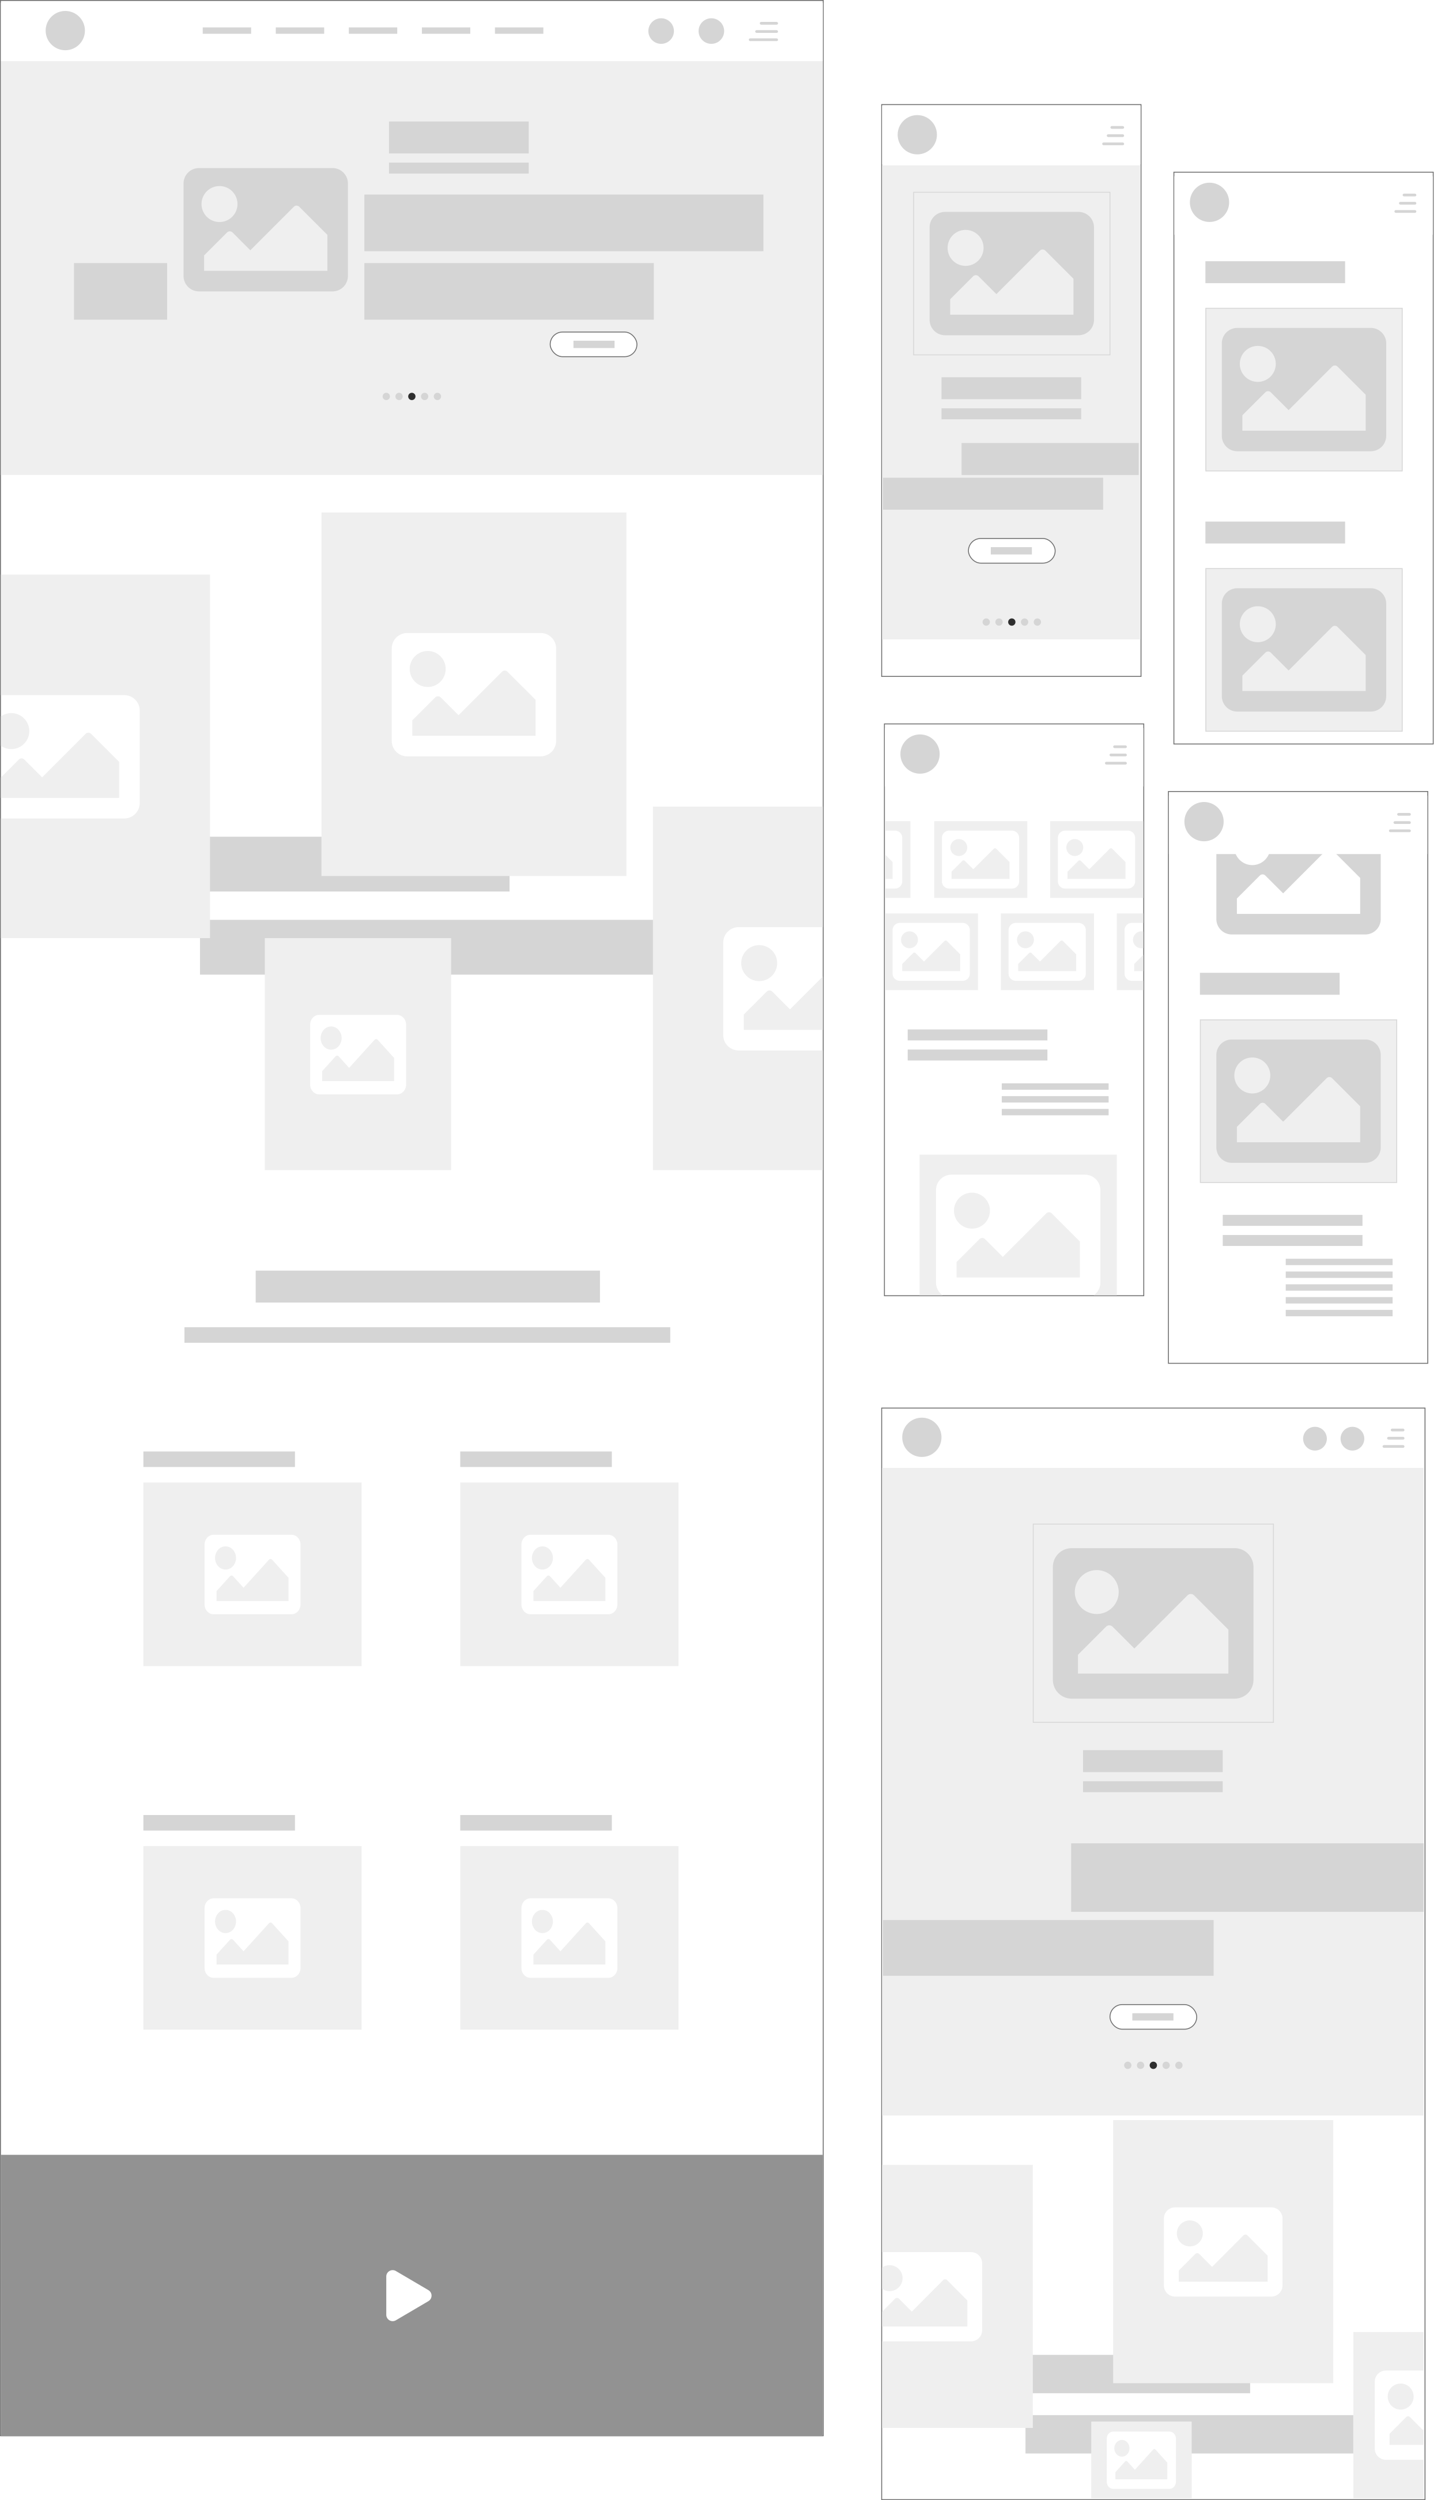 <svg xmlns="http://www.w3.org/2000/svg" xmlns:xlink="http://www.w3.org/1999/xlink" width="1578" height="2737" viewBox="0 0 1578 2737">
  <defs>
    <clipPath id="clip-path">
      <rect width="374" height="7" fill="none"/>
    </clipPath>
    <filter id="Rectangle_849" x="1277" y="184" width="301" height="82" filterUnits="userSpaceOnUse">
      <feOffset dy="3" input="SourceAlpha"/>
      <feGaussianBlur stdDeviation="3" result="blur"/>
      <feFlood flood-color="#bebebe" flood-opacity="0.161"/>
      <feComposite operator="in" in2="blur"/>
      <feComposite in="SourceGraphic"/>
    </filter>
    <filter id="Rectangle_849-2" x="1271" y="862" width="301" height="82" filterUnits="userSpaceOnUse">
      <feOffset dy="3" input="SourceAlpha"/>
      <feGaussianBlur stdDeviation="3" result="blur-2"/>
      <feFlood flood-color="#bebebe" flood-opacity="0.161"/>
      <feComposite operator="in" in2="blur-2"/>
      <feComposite in="SourceGraphic"/>
    </filter>
    <filter id="Rectangle_849-3" x="960" y="788" width="301" height="82" filterUnits="userSpaceOnUse">
      <feOffset dy="3" input="SourceAlpha"/>
      <feGaussianBlur stdDeviation="3" result="blur-3"/>
      <feFlood flood-color="#bebebe" flood-opacity="0.161"/>
      <feComposite operator="in" in2="blur-3"/>
      <feComposite in="SourceGraphic"/>
    </filter>
  </defs>
  <g id="Group_7306" data-name="Group 7306" transform="translate(-175 -10595)">
    <g id="Group_7284" data-name="Group 7284" transform="translate(-350 18969)">
      <g id="Rectangle_853" data-name="Rectangle 853" transform="translate(525 -8374)" fill="#fff" stroke="#707070" stroke-width="1">
        <rect width="902" height="2667" stroke="none"/>
        <rect x="0.5" y="0.5" width="901" height="2666" fill="none"/>
      </g>
      <rect id="Rectangle_849-4" data-name="Rectangle 849" width="900" height="64" transform="translate(526 -8371)" fill="#fff"/>
      <circle id="Ellipse_160" data-name="Ellipse 160" cx="21.5" cy="21.5" r="21.5" transform="translate(575 -8362)" fill="#d5d5d5"/>
      <g id="Group_7278" data-name="Group 7278" transform="translate(-276 -8403)">
        <circle id="Ellipse_28" data-name="Ellipse 28" cx="14" cy="14" r="14" transform="translate(1511 49)" fill="#d5d5d5"/>
      </g>
      <g id="Group_7281" data-name="Group 7281" transform="translate(-217 -8403)">
        <circle id="Ellipse_28-2" data-name="Ellipse 28" cx="14" cy="14" r="14" transform="translate(1507 49)" fill="#d5d5d5"/>
      </g>
      <g id="Group_7280" data-name="Group 7280" transform="translate(-217 -8511)">
        <rect id="Rectangle_86" data-name="Rectangle 86" width="20" height="3" rx="1.5" transform="translate(1574 161)" fill="#d5d5d5"/>
        <rect id="Rectangle_87" data-name="Rectangle 87" width="25" height="3" rx="1.5" transform="translate(1569 170)" fill="#d5d5d5"/>
        <rect id="Rectangle_88" data-name="Rectangle 88" width="32" height="3" rx="1.5" transform="translate(1562 179)" fill="#d5d5d5"/>
      </g>
      <g id="Repeat_Grid_12" data-name="Repeat Grid 12" transform="translate(747 -8344)" clip-path="url(#clip-path)">
        <g transform="translate(-747 8425)">
          <rect id="Rectangle_852" data-name="Rectangle 852" width="53" height="7" transform="translate(747 -8425)" fill="#d5d5d5"/>
        </g>
        <g transform="translate(-667 8425)">
          <rect id="Rectangle_852-2" data-name="Rectangle 852" width="53" height="7" transform="translate(747 -8425)" fill="#d5d5d5"/>
        </g>
        <g transform="translate(-587 8425)">
          <rect id="Rectangle_852-3" data-name="Rectangle 852" width="53" height="7" transform="translate(747 -8425)" fill="#d5d5d5"/>
        </g>
        <g transform="translate(-507 8425)">
          <rect id="Rectangle_852-4" data-name="Rectangle 852" width="53" height="7" transform="translate(747 -8425)" fill="#d5d5d5"/>
        </g>
        <g transform="translate(-427 8425)">
          <rect id="Rectangle_852-5" data-name="Rectangle 852" width="53" height="7" transform="translate(747 -8425)" fill="#d5d5d5"/>
        </g>
      </g>
      <rect id="Rectangle_877" data-name="Rectangle 877" width="900" height="453" transform="translate(526 -8307)" fill="#efefef"/>
      <rect id="Rectangle_854" data-name="Rectangle 854" width="153" height="35" transform="translate(951 -8241)" fill="#d5d5d5"/>
      <rect id="Rectangle_866" data-name="Rectangle 866" width="377" height="35" transform="translate(805 -6983)" fill="#d5d5d5"/>
      <rect id="Rectangle_867" data-name="Rectangle 867" width="532" height="17" transform="translate(727 -6921)" fill="#d5d5d5"/>
      <rect id="Rectangle_868" data-name="Rectangle 868" width="166" height="17" transform="translate(682 -6785)" fill="#d5d5d5"/>
      <rect id="Rectangle_871" data-name="Rectangle 871" width="166" height="17" transform="translate(682 -6387)" fill="#d5d5d5"/>
      <rect id="Rectangle_869" data-name="Rectangle 869" width="166" height="17" transform="translate(1029 -6785)" fill="#d5d5d5"/>
      <rect id="Rectangle_870" data-name="Rectangle 870" width="166" height="17" transform="translate(1029 -6387)" fill="#d5d5d5"/>
      <rect id="Rectangle_856" data-name="Rectangle 856" width="492" height="62" transform="translate(869 -8161)" fill="#d5d5d5"/>
      <rect id="Rectangle_857" data-name="Rectangle 857" width="635" height="62" transform="translate(606 -8086)" fill="#d5d5d5"/>
      <rect id="Rectangle_855" data-name="Rectangle 855" width="153" height="12" transform="translate(951 -8196)" fill="#d5d5d5"/>
      <rect id="Rectangle_864" data-name="Rectangle 864" width="339" height="60" transform="translate(744 -7458)" fill="#d5d5d5"/>
      <rect id="Rectangle_865" data-name="Rectangle 865" width="497" height="60" transform="translate(744 -7367)" fill="#d5d5d5"/>
      <rect id="Rectangle_858" data-name="Rectangle 858" width="216" height="243" transform="translate(708 -8244)" fill="#efefef"/>
      <path id="Subtraction_2" data-name="Subtraction 2" d="M334,398H0V0H334V398ZM93.875,132A16.893,16.893,0,0,0,77,148.874V250.122A16.894,16.894,0,0,0,93.875,267H240.121a16.894,16.894,0,0,0,16.874-16.875V148.874A16.893,16.893,0,0,0,240.121,132ZM234.5,244.5H99.5V227.623l25.141-25.141a4.218,4.218,0,0,1,5.966,0L150.123,222l47.641-47.641a4.218,4.218,0,0,1,5.966,0L234.5,205.123V244.5ZM116.374,191.061a19.688,19.688,0,1,1,13.921-5.766A19.557,19.557,0,0,1,116.374,191.061Z" transform="translate(877 -7813)" fill="#efefef"/>
      <path id="Subtraction_1" data-name="Subtraction 1" d="M257,398H28V267H163.12A16.894,16.894,0,0,0,180,250.122V148.874A16.894,16.894,0,0,0,163.12,132H28V0H257V398ZM157.5,244.5H28V222.122l19.641-19.641a4.218,4.218,0,0,1,5.966,0L73.123,222l47.641-47.641a4.218,4.218,0,0,1,5.966,0L157.5,205.123V244.5ZM39.374,191.061A19.558,19.558,0,0,1,28,187.445V155.3a19.688,19.688,0,1,1,11.374,35.758Z" transform="translate(498 -7745)" fill="#efefef"/>
      <path id="Subtraction_3" data-name="Subtraction 3" d="M186,398H0V0H186V132H93.875A16.893,16.893,0,0,0,77,148.874V250.122A16.894,16.894,0,0,0,93.875,267H186V398Zm0-153.5H99.5V227.623l25.141-25.141a4.218,4.218,0,0,1,5.966,0L150.123,222,186,186.12V244.5Zm-69.627-53.437a19.688,19.688,0,1,1,13.921-5.766A19.557,19.557,0,0,1,116.374,191.061Z" transform="translate(1240 -7491)" fill="#efefef"/>
      <path id="Subtraction_4" data-name="Subtraction 4" d="M204,254H0V0H204V254ZM59.475,84.06c-5.433,0-9.852,4.878-9.852,10.874v65.248c0,6,4.42,10.875,9.852,10.875h85.392c5.433,0,9.852-4.878,9.852-10.875V94.934c0-6-4.42-10.874-9.852-10.874Zm82.107,72.5H62.759V145.683l14.68-16.2a2.3,2.3,0,0,1,3.484,0l11.395,12.577,27.817-30.7a2.3,2.3,0,0,1,3.483,0l17.964,19.827v25.374Zm-68.97-34.437a10.9,10.9,0,0,1-8.128-3.716,13.636,13.636,0,0,1,0-17.943,10.747,10.747,0,0,1,16.256,0,13.636,13.636,0,0,1,0,17.943A10.9,10.9,0,0,1,72.612,122.121Z" transform="translate(815 -7347)" fill="#efefef"/>
      <path id="Subtraction_6" data-name="Subtraction 6" d="M239,201H0V0H239V201ZM76.853,57.212C71.42,57.212,67,62.09,67,68.087v65.247c0,6,4.42,10.875,9.853,10.875h85.391c5.433,0,9.853-4.878,9.853-10.875V68.087c0-6-4.42-10.875-9.853-10.875Zm82.107,72.5H80.137V118.835l14.68-16.2a2.3,2.3,0,0,1,3.484,0L109.7,115.21l27.817-30.7a2.3,2.3,0,0,1,3.483,0l17.964,19.827v25.374ZM89.99,95.273a10.9,10.9,0,0,1-8.128-3.716,13.636,13.636,0,0,1,0-17.942,10.748,10.748,0,0,1,16.256,0,13.636,13.636,0,0,1,0,17.942A10.9,10.9,0,0,1,89.99,95.273Z" transform="translate(682 -6751)" fill="#efefef"/>
      <path id="Subtraction_8" data-name="Subtraction 8" d="M239,201H0V0H239V201ZM76.853,57.212C71.42,57.212,67,62.09,67,68.087v65.247c0,6,4.42,10.875,9.853,10.875h85.391c5.433,0,9.853-4.878,9.853-10.875V68.087c0-6-4.42-10.875-9.853-10.875Zm82.107,72.5H80.137V118.835l14.68-16.2a2.3,2.3,0,0,1,3.484,0L109.7,115.21l27.817-30.7a2.3,2.3,0,0,1,3.483,0l17.964,19.827v25.374ZM89.99,95.273a10.9,10.9,0,0,1-8.128-3.716,13.636,13.636,0,0,1,0-17.942,10.748,10.748,0,0,1,16.256,0,13.636,13.636,0,0,1,0,17.942A10.9,10.9,0,0,1,89.99,95.273Z" transform="translate(682 -6353)" fill="#efefef"/>
      <path id="Subtraction_5" data-name="Subtraction 5" d="M239,201H0V0H239V201ZM76.853,57.212C71.42,57.212,67,62.09,67,68.087v65.247c0,6,4.42,10.875,9.853,10.875h85.391c5.433,0,9.853-4.878,9.853-10.875V68.087c0-6-4.42-10.875-9.853-10.875Zm82.107,72.5H80.137V118.835l14.68-16.2a2.3,2.3,0,0,1,3.484,0L109.7,115.21l27.817-30.7a2.3,2.3,0,0,1,3.483,0l17.964,19.827v25.374ZM89.99,95.273a10.9,10.9,0,0,1-8.128-3.716,13.636,13.636,0,0,1,0-17.942,10.748,10.748,0,0,1,16.256,0,13.636,13.636,0,0,1,0,17.942A10.9,10.9,0,0,1,89.99,95.273Z" transform="translate(1029 -6751)" fill="#efefef"/>
      <path id="Subtraction_7" data-name="Subtraction 7" d="M239,201H0V0H239V201ZM76.853,57.212C71.42,57.212,67,62.09,67,68.087v65.247c0,6,4.42,10.875,9.853,10.875h85.391c5.433,0,9.853-4.878,9.853-10.875V68.087c0-6-4.42-10.875-9.853-10.875Zm82.107,72.5H80.137V118.835l14.68-16.2a2.3,2.3,0,0,1,3.484,0L109.7,115.21l27.817-30.7a2.3,2.3,0,0,1,3.483,0l17.964,19.827v25.374ZM89.99,95.273a10.9,10.9,0,0,1-8.128-3.716,13.636,13.636,0,0,1,0-17.942,10.748,10.748,0,0,1,16.256,0,13.636,13.636,0,0,1,0,17.942A10.9,10.9,0,0,1,89.99,95.273Z" transform="translate(1029 -6353)" fill="#efefef"/>
      <path id="Icon_awesome-image" data-name="Icon awesome-image" d="M163.121,139.5H16.875A16.874,16.874,0,0,1,0,122.622V21.375A16.874,16.874,0,0,1,16.875,4.5H163.121A16.874,16.874,0,0,1,180,21.375V122.622A16.874,16.874,0,0,1,163.121,139.5ZM39.374,24.187A19.687,19.687,0,1,0,59.061,43.874,19.687,19.687,0,0,0,39.374,24.187ZM22.5,117h135V77.623L126.73,46.857a4.219,4.219,0,0,0-5.966,0L73.123,94.5,53.607,74.981a4.219,4.219,0,0,0-5.966,0L22.5,100.122Z" transform="translate(726 -8194.5)" fill="#d5d5d5"/>
      <g id="Rectangle_859" data-name="Rectangle 859" transform="translate(1127 -8011)" fill="#fff" stroke="#707070" stroke-width="1">
        <rect width="96" height="28" rx="14" stroke="none"/>
        <rect x="0.5" y="0.5" width="95" height="27" rx="13.5" fill="none"/>
      </g>
      <g id="Group_7282" data-name="Group 7282" transform="translate(-4)">
        <circle id="Ellipse_161" data-name="Ellipse 161" cx="4" cy="4" r="4" transform="translate(948 -7944)" fill="#d5d5d5"/>
        <circle id="Ellipse_161-2" data-name="Ellipse 161" cx="4" cy="4" r="4" transform="translate(962 -7944)" fill="#d5d5d5"/>
        <circle id="Ellipse_161-3" data-name="Ellipse 161" cx="4" cy="4" r="4" transform="translate(976 -7944)" fill="#2e2e2e"/>
        <circle id="Ellipse_161-4" data-name="Ellipse 161" cx="4" cy="4" r="4" transform="translate(990 -7944)" fill="#d5d5d5"/>
        <circle id="Ellipse_161-5" data-name="Ellipse 161" cx="4" cy="4" r="4" transform="translate(1004 -7944)" fill="#d5d5d5"/>
      </g>
      <rect id="Rectangle_876" data-name="Rectangle 876" width="900" height="308" transform="translate(526 -6015)" fill="#929292"/>
      <g id="Group_7283" data-name="Group 7283" transform="translate(14 -12829)">
        <path id="Polygon_2" data-name="Polygon 2" d="M27.132,10.257a7,7,0,0,1,12.067,0L60.127,45.833a7,7,0,0,1-6.034,10.549H12.239A7,7,0,0,1,6.205,45.833Z" transform="translate(990.382 6935) rotate(90)" fill="#fff"/>
      </g>
      <rect id="Rectangle_878" data-name="Rectangle 878" width="45" height="8" transform="translate(1153 -8001)" fill="#d5d5d5"/>
    </g>
    <g id="Group_7286" data-name="Group 7286" transform="translate(-3709 18895)">
      <g id="Rectangle_853-2" data-name="Rectangle 853" transform="translate(4849 -8186)" fill="#fff" stroke="#707070" stroke-width="1">
        <rect width="285" height="627" stroke="none"/>
        <rect x="0.5" y="0.5" width="284" height="626" fill="none"/>
      </g>
      <rect id="Rectangle_849-5" data-name="Rectangle 849" width="283" height="64" transform="translate(4850 -8184)" fill="#fff"/>
      <circle id="Ellipse_160-2" data-name="Ellipse 160" cx="21.5" cy="21.5" r="21.5" transform="translate(4867 -8174)" fill="#d5d5d5"/>
      <g id="Group_7280-2" data-name="Group 7280" transform="translate(5090.811 -8162)">
        <rect id="Rectangle_86-2" data-name="Rectangle 86" width="15" height="3" rx="1.5" transform="translate(9.189)" fill="#d5d5d5"/>
        <rect id="Rectangle_87-2" data-name="Rectangle 87" width="19" height="3" rx="1.5" transform="translate(5.189 9)" fill="#d5d5d5"/>
        <rect id="Rectangle_88-2" data-name="Rectangle 88" width="24" height="3" rx="1.5" transform="translate(0.189 18)" fill="#d5d5d5"/>
      </g>
      <rect id="Rectangle_877-2" data-name="Rectangle 877" width="283" height="519" transform="translate(4850 -8119)" fill="#efefef"/>
      <rect id="Rectangle_854-2" data-name="Rectangle 854" width="153" height="35" transform="translate(4924.076 -8053)" fill="#d5d5d5"/>
      <rect id="Rectangle_855-2" data-name="Rectangle 855" width="153" height="12" transform="translate(4924.076 -8008)" fill="#d5d5d5"/>
      <g id="Rectangle_858-2" data-name="Rectangle 858" transform="translate(4884 -8090)" fill="#efefef" stroke="#d8d8d8" stroke-width="1">
        <rect width="216" height="179" stroke="none"/>
        <rect x="0.5" y="0.5" width="215" height="178" fill="none"/>
      </g>
      <path id="Icon_awesome-image-2" data-name="Icon awesome-image" d="M163.121,139.5H16.875A16.874,16.874,0,0,1,0,122.622V21.375A16.874,16.874,0,0,1,16.875,4.5H163.121A16.874,16.874,0,0,1,180,21.375V122.622A16.874,16.874,0,0,1,163.121,139.5ZM39.374,24.187A19.687,19.687,0,1,0,59.061,43.874,19.687,19.687,0,0,0,39.374,24.187ZM22.5,117h135V77.623L126.73,46.857a4.219,4.219,0,0,0-5.966,0L73.123,94.5,53.607,74.981a4.219,4.219,0,0,0-5.966,0L22.5,100.122Z" transform="translate(4902 -8072.5)" fill="#d5d5d5"/>
      <g id="Rectangle_859-2" data-name="Rectangle 859" transform="translate(4944 -7711)" fill="#fff" stroke="#707070" stroke-width="1">
        <rect width="96" height="28" rx="14" stroke="none"/>
        <rect x="0.5" y="0.5" width="95" height="27" rx="13.5" fill="none"/>
      </g>
      <g id="Group_7282-2" data-name="Group 7282" transform="translate(4960 -7623)">
        <circle id="Ellipse_161-6" data-name="Ellipse 161" cx="4" cy="4" r="4" fill="#d5d5d5"/>
        <circle id="Ellipse_161-7" data-name="Ellipse 161" cx="4" cy="4" r="4" transform="translate(14)" fill="#d5d5d5"/>
        <circle id="Ellipse_161-8" data-name="Ellipse 161" cx="4" cy="4" r="4" transform="translate(28)" fill="#2e2e2e"/>
        <circle id="Ellipse_161-9" data-name="Ellipse 161" cx="4" cy="4" r="4" transform="translate(42)" fill="#d5d5d5"/>
        <circle id="Ellipse_161-10" data-name="Ellipse 161" cx="4" cy="4" r="4" transform="translate(56)" fill="#d5d5d5"/>
      </g>
      <rect id="Rectangle_878-2" data-name="Rectangle 878" width="45" height="8" transform="translate(4969 -7701)" fill="#d5d5d5"/>
      <rect id="Rectangle_879" data-name="Rectangle 879" width="153" height="24" transform="translate(4915 -7887)" fill="#d5d5d5"/>
      <rect id="Rectangle_880" data-name="Rectangle 880" width="153" height="12" transform="translate(4915 -7853)" fill="#d5d5d5"/>
      <rect id="Rectangle_881" data-name="Rectangle 881" width="194" height="35" transform="translate(4937 -7815)" fill="#d5d5d5"/>
      <rect id="Rectangle_882" data-name="Rectangle 882" width="241" height="35" transform="translate(4851 -7777)" fill="#d5d5d5"/>
    </g>
    <g id="Group_7288" data-name="Group 7288" transform="translate(-3389 18969)">
      <g id="Rectangle_853-3" data-name="Rectangle 853" transform="translate(4849 -8186)" fill="#fff" stroke="#707070" stroke-width="1">
        <rect width="285" height="627" stroke="none"/>
        <rect x="0.5" y="0.5" width="284" height="626" fill="none"/>
      </g>
      <g transform="matrix(1, 0, 0, 1, 3564, -8374)" filter="url(#Rectangle_849)">
        <rect id="Rectangle_849-6" data-name="Rectangle 849" width="283" height="64" transform="translate(1286 190)" fill="#fff"/>
      </g>
      <circle id="Ellipse_160-3" data-name="Ellipse 160" cx="21.5" cy="21.5" r="21.5" transform="translate(4867 -8174)" fill="#d5d5d5"/>
      <g id="Group_7280-3" data-name="Group 7280" transform="translate(5090.811 -8162)">
        <rect id="Rectangle_86-3" data-name="Rectangle 86" width="15" height="3" rx="1.5" transform="translate(9.189)" fill="#d5d5d5"/>
        <rect id="Rectangle_87-3" data-name="Rectangle 87" width="19" height="3" rx="1.5" transform="translate(5.189 9)" fill="#d5d5d5"/>
        <rect id="Rectangle_88-3" data-name="Rectangle 88" width="24" height="3" rx="1.5" transform="translate(0.189 18)" fill="#d5d5d5"/>
      </g>
      <g id="Rectangle_858-3" data-name="Rectangle 858" transform="translate(4884 -8037)" fill="#efefef" stroke="#d8d8d8" stroke-width="1">
        <rect width="216" height="179" stroke="none"/>
        <rect x="0.5" y="0.5" width="215" height="178" fill="none"/>
      </g>
      <g id="Rectangle_883" data-name="Rectangle 883" transform="translate(4884 -7752)" fill="#efefef" stroke="#d8d8d8" stroke-width="1">
        <rect width="216" height="179" stroke="none"/>
        <rect x="0.5" y="0.5" width="215" height="178" fill="none"/>
      </g>
      <path id="Icon_awesome-image-3" data-name="Icon awesome-image" d="M163.121,139.5H16.875A16.874,16.874,0,0,1,0,122.622V21.375A16.874,16.874,0,0,1,16.875,4.5H163.121A16.874,16.874,0,0,1,180,21.375V122.622A16.874,16.874,0,0,1,163.121,139.5ZM39.374,24.187A19.687,19.687,0,1,0,59.061,43.874,19.687,19.687,0,0,0,39.374,24.187ZM22.5,117h135V77.623L126.73,46.857a4.219,4.219,0,0,0-5.966,0L73.123,94.5,53.607,74.981a4.219,4.219,0,0,0-5.966,0L22.5,100.122Z" transform="translate(4902 -8019.5)" fill="#d5d5d5"/>
      <path id="Icon_awesome-image-4" data-name="Icon awesome-image" d="M163.121,139.5H16.875A16.874,16.874,0,0,1,0,122.622V21.375A16.874,16.874,0,0,1,16.875,4.5H163.121A16.874,16.874,0,0,1,180,21.375V122.622A16.874,16.874,0,0,1,163.121,139.5ZM39.374,24.187A19.687,19.687,0,1,0,59.061,43.874,19.687,19.687,0,0,0,39.374,24.187ZM22.5,117h135V77.623L126.73,46.857a4.219,4.219,0,0,0-5.966,0L73.123,94.5,53.607,74.981a4.219,4.219,0,0,0-5.966,0L22.5,100.122Z" transform="translate(4902 -7734.5)" fill="#d5d5d5"/>
      <rect id="Rectangle_879-2" data-name="Rectangle 879" width="153" height="24" transform="translate(4884 -8088)" fill="#d5d5d5"/>
      <rect id="Rectangle_884" data-name="Rectangle 884" width="153" height="24" transform="translate(4884 -7803)" fill="#d5d5d5"/>
    </g>
    <g id="Group_7290" data-name="Group 7290" transform="translate(-3395 19647)">
      <g id="Rectangle_858-4" data-name="Rectangle 858" transform="translate(4884 -8186)" fill="#efefef" stroke="#d8d8d8" stroke-width="1">
        <rect width="216" height="179" stroke="none"/>
        <rect x="0.5" y="0.5" width="215" height="178" fill="none"/>
      </g>
      <g id="Rectangle_853-4" data-name="Rectangle 853" transform="translate(4849 -8186)" fill="#fff" stroke="#707070" stroke-width="1">
        <rect width="285" height="627" stroke="none"/>
        <rect x="0.5" y="0.5" width="284" height="626" fill="none"/>
      </g>
      <path id="Icon_awesome-image-5" data-name="Icon awesome-image" d="M163.121,139.5H16.875A16.874,16.874,0,0,1,0,122.622V21.375A16.874,16.874,0,0,1,16.875,4.5H163.121A16.874,16.874,0,0,1,180,21.375V122.622A16.874,16.874,0,0,1,163.121,139.5ZM39.374,24.187A19.687,19.687,0,1,0,59.061,43.874,19.687,19.687,0,0,0,39.374,24.187ZM22.5,117h135V77.623L126.73,46.857a4.219,4.219,0,0,0-5.966,0L73.123,94.5,53.607,74.981a4.219,4.219,0,0,0-5.966,0L22.5,100.122Z" transform="translate(4902 -8168.5)" fill="#d5d5d5"/>
      <g transform="matrix(1, 0, 0, 1, 3570, -9052)" filter="url(#Rectangle_849-2)">
        <rect id="Rectangle_849-7" data-name="Rectangle 849" width="283" height="64" transform="translate(1280 868)" fill="#fff"/>
      </g>
      <circle id="Ellipse_160-4" data-name="Ellipse 160" cx="21.5" cy="21.5" r="21.5" transform="translate(4867 -8174)" fill="#d5d5d5"/>
      <g id="Group_7280-4" data-name="Group 7280" transform="translate(5090.811 -8162)">
        <rect id="Rectangle_86-4" data-name="Rectangle 86" width="15" height="3" rx="1.5" transform="translate(9.189)" fill="#d5d5d5"/>
        <rect id="Rectangle_87-4" data-name="Rectangle 87" width="19" height="3" rx="1.5" transform="translate(5.189 9)" fill="#d5d5d5"/>
        <rect id="Rectangle_88-4" data-name="Rectangle 88" width="24" height="3" rx="1.5" transform="translate(0.189 18)" fill="#d5d5d5"/>
      </g>
      <g id="Rectangle_883-2" data-name="Rectangle 883" transform="translate(4884 -7936)" fill="#efefef" stroke="#d8d8d8" stroke-width="1">
        <rect width="216" height="179" stroke="none"/>
        <rect x="0.5" y="0.5" width="215" height="178" fill="none"/>
      </g>
      <path id="Icon_awesome-image-6" data-name="Icon awesome-image" d="M163.121,139.5H16.875A16.874,16.874,0,0,1,0,122.622V21.375A16.874,16.874,0,0,1,16.875,4.5H163.121A16.874,16.874,0,0,1,180,21.375V122.622A16.874,16.874,0,0,1,163.121,139.5ZM39.374,24.187A19.687,19.687,0,1,0,59.061,43.874,19.687,19.687,0,0,0,39.374,24.187ZM22.5,117h135V77.623L126.73,46.857a4.219,4.219,0,0,0-5.966,0L73.123,94.5,53.607,74.981a4.219,4.219,0,0,0-5.966,0L22.5,100.122Z" transform="translate(4902 -7918.5)" fill="#d5d5d5"/>
      <rect id="Rectangle_884-2" data-name="Rectangle 884" width="153" height="24" transform="translate(4884 -7987)" fill="#d5d5d5"/>
      <rect id="Rectangle_885" data-name="Rectangle 885" width="153" height="12" transform="translate(4909 -7722)" fill="#d5d5d5"/>
      <rect id="Rectangle_885-2" data-name="Rectangle 885" width="153" height="12" transform="translate(4909 -7700)" fill="#d5d5d5"/>
      <rect id="Rectangle_886" data-name="Rectangle 886" width="117" height="7" transform="translate(4978 -7674)" fill="#d5d5d5"/>
      <rect id="Rectangle_886-2" data-name="Rectangle 886" width="117" height="7" transform="translate(4978 -7660)" fill="#d5d5d5"/>
      <rect id="Rectangle_886-3" data-name="Rectangle 886" width="117" height="7" transform="translate(4978 -7646)" fill="#d5d5d5"/>
      <rect id="Rectangle_886-4" data-name="Rectangle 886" width="117" height="7" transform="translate(4978 -7632)" fill="#d5d5d5"/>
      <rect id="Rectangle_886-5" data-name="Rectangle 886" width="117" height="7" transform="translate(4978 -7618)" fill="#d5d5d5"/>
    </g>
    <g id="Group_7291" data-name="Group 7291" transform="translate(-3706 19573)">
      <g id="Rectangle_853-5" data-name="Rectangle 853" transform="translate(4849 -8186)" fill="#fff" stroke="#707070" stroke-width="1">
        <rect width="285" height="627" stroke="none"/>
        <rect x="0.5" y="0.5" width="284" height="626" fill="none"/>
      </g>
      <g transform="matrix(1, 0, 0, 1, 3881, -8978)" filter="url(#Rectangle_849-3)">
        <rect id="Rectangle_849-8" data-name="Rectangle 849" width="283" height="64" transform="translate(969 794)" fill="#fff"/>
      </g>
      <circle id="Ellipse_160-5" data-name="Ellipse 160" cx="21.5" cy="21.5" r="21.5" transform="translate(4867 -8174)" fill="#d5d5d5"/>
      <g id="Group_7280-5" data-name="Group 7280" transform="translate(5090.811 -8162)">
        <rect id="Rectangle_86-5" data-name="Rectangle 86" width="15" height="3" rx="1.5" transform="translate(9.189)" fill="#d5d5d5"/>
        <rect id="Rectangle_87-5" data-name="Rectangle 87" width="19" height="3" rx="1.5" transform="translate(5.189 9)" fill="#d5d5d5"/>
        <rect id="Rectangle_88-5" data-name="Rectangle 88" width="24" height="3" rx="1.5" transform="translate(0.189 18)" fill="#d5d5d5"/>
      </g>
      <path id="Subtraction_10" data-name="Subtraction 10" d="M102,84H0V0H102V84ZM16.388,10.338a7.938,7.938,0,0,0-7.93,7.929V65.844a7.939,7.939,0,0,0,7.93,7.93H85.11a7.938,7.938,0,0,0,7.929-7.93V18.267a7.938,7.938,0,0,0-7.929-7.929ZM82.467,63.2H19.031V55.272L30.845,43.457a1.983,1.983,0,0,1,2.8,0l9.171,9.171L65.206,30.242a1.983,1.983,0,0,1,2.8,0L82.467,44.7V63.2ZM26.96,38.091a9.251,9.251,0,1,1,9.251-9.251A9.262,9.262,0,0,1,26.96,38.091Z" transform="translate(4904 -8079)" fill="#efefef"/>
      <path id="Subtraction_9" data-name="Subtraction 9" d="M93.542,84h-28V73.774h11.11a7.939,7.939,0,0,0,7.93-7.93V18.267a7.938,7.938,0,0,0-7.93-7.929H65.542V0h28ZM74.009,63.2H65.542V36.232L74.009,44.7V63.2Z" transform="translate(4784.458 -8079)" fill="#efefef"/>
      <path id="Subtraction_12" data-name="Subtraction 12" d="M102,84H0V0H102V84ZM16.388,10.338a7.938,7.938,0,0,0-7.93,7.929V65.844a7.939,7.939,0,0,0,7.93,7.93H85.11a7.938,7.938,0,0,0,7.929-7.93V18.267a7.938,7.938,0,0,0-7.929-7.929ZM82.467,63.2H19.031V55.272L30.845,43.457a1.983,1.983,0,0,1,2.8,0l9.171,9.171L65.206,30.242a1.983,1.983,0,0,1,2.8,0L82.467,44.7V63.2ZM26.96,38.091a9.251,9.251,0,1,1,9.251-9.251A9.262,9.262,0,0,1,26.96,38.091Z" transform="translate(4850 -7978)" fill="#efefef"/>
      <path id="Subtraction_11" data-name="Subtraction 11" d="M102,84H0V0H102V84ZM16.388,10.338a7.938,7.938,0,0,0-7.93,7.929V65.844a7.939,7.939,0,0,0,7.93,7.93H85.11a7.938,7.938,0,0,0,7.929-7.93V18.267a7.938,7.938,0,0,0-7.929-7.929ZM82.467,63.2H19.031V55.272L30.845,43.457a1.983,1.983,0,0,1,2.8,0l9.171,9.171L65.206,30.242a1.983,1.983,0,0,1,2.8,0L82.467,44.7V63.2ZM26.96,38.091a9.251,9.251,0,1,1,9.251-9.251A9.262,9.262,0,0,1,26.96,38.091Z" transform="translate(5031 -8079)" fill="#efefef"/>
      <path id="Subtraction_13" data-name="Subtraction 13" d="M102,84H0V0H102V84ZM16.388,10.338a7.938,7.938,0,0,0-7.93,7.929V65.844a7.939,7.939,0,0,0,7.93,7.93H85.11a7.938,7.938,0,0,0,7.929-7.93V18.267a7.938,7.938,0,0,0-7.929-7.929ZM82.467,63.2H19.031V55.272L30.845,43.457a1.983,1.983,0,0,1,2.8,0l9.171,9.171L65.206,30.242a1.983,1.983,0,0,1,2.8,0L82.467,44.7V63.2ZM26.96,38.091a9.251,9.251,0,1,1,9.251-9.251A9.262,9.262,0,0,1,26.96,38.091Z" transform="translate(4977 -7978)" fill="#efefef"/>
      <path id="Subtraction_14" data-name="Subtraction 14" d="M29,84H0V0H29V10.338H16.388a7.938,7.938,0,0,0-7.93,7.929V65.844a7.939,7.939,0,0,0,7.93,7.93H29V84Zm0-20.8H19.031V55.272L29,45.3V63.2ZM26.96,38.091A9.251,9.251,0,1,1,29,19.814V37.865A9.3,9.3,0,0,1,26.96,38.091Z" transform="translate(5104 -7978)" fill="#efefef"/>
      <rect id="Rectangle_885-3" data-name="Rectangle 885" width="153" height="12" transform="translate(4875 -7851)" fill="#d5d5d5"/>
      <rect id="Rectangle_885-4" data-name="Rectangle 885" width="153" height="12" transform="translate(4875 -7829)" fill="#d5d5d5"/>
      <rect id="Rectangle_886-6" data-name="Rectangle 886" width="117" height="7" transform="translate(4978 -7792)" fill="#d5d5d5"/>
      <rect id="Rectangle_886-7" data-name="Rectangle 886" width="117" height="7" transform="translate(4978 -7778)" fill="#d5d5d5"/>
      <rect id="Rectangle_886-8" data-name="Rectangle 886" width="117" height="7" transform="translate(4978 -7764)" fill="#d5d5d5"/>
      <path id="Subtraction_15" data-name="Subtraction 15" d="M25.275,154h0L0,154V0H216V154H190.722A16.893,16.893,0,0,0,198,140.122V38.875A16.894,16.894,0,0,0,181.12,22H34.874A16.894,16.894,0,0,0,18,38.875V140.122A16.894,16.894,0,0,0,25.272,154ZM175.5,134.5H40.5V117.623L65.641,92.481a4.219,4.219,0,0,1,5.966,0L91.123,112l47.641-47.641a4.218,4.218,0,0,1,5.966,0L175.5,95.123V134.5ZM57.374,81.061a19.687,19.687,0,1,1,13.921-5.766A19.559,19.559,0,0,1,57.374,81.061Z" transform="translate(4888 -7714)" fill="#efefef"/>
    </g>
    <g id="Group_7292" data-name="Group 7292">
      <g id="Rectangle_853-6" data-name="Rectangle 853" transform="translate(1140 12136)" fill="#fff" stroke="#707070" stroke-width="1">
        <rect width="596" height="1196" stroke="none"/>
        <rect x="0.5" y="0.5" width="595" height="1195" fill="none"/>
      </g>
      <rect id="Rectangle_849-9" data-name="Rectangle 849" width="592" height="64" transform="translate(1142 12137)" fill="#fff"/>
      <circle id="Ellipse_160-6" data-name="Ellipse 160" cx="21.5" cy="21.5" r="21.5" transform="translate(1163 12147)" fill="#d5d5d5"/>
      <circle id="Ellipse_162" data-name="Ellipse 162" cx="13" cy="13" r="13" transform="translate(1602 12157)" fill="#d5d5d5"/>
      <circle id="Ellipse_163" data-name="Ellipse 163" cx="13" cy="13" r="13" transform="translate(1643 12157)" fill="#d5d5d5"/>
      <g id="Group_7280-6" data-name="Group 7280" transform="translate(1688.811 12159)">
        <rect id="Rectangle_86-6" data-name="Rectangle 86" width="15" height="3" rx="1.5" transform="translate(9.189)" fill="#d5d5d5"/>
        <rect id="Rectangle_87-6" data-name="Rectangle 87" width="19" height="3" rx="1.5" transform="translate(5.189 9)" fill="#d5d5d5"/>
        <rect id="Rectangle_88-6" data-name="Rectangle 88" width="24" height="3" rx="1.5" transform="translate(0.189 18)" fill="#d5d5d5"/>
      </g>
      <rect id="Rectangle_877-3" data-name="Rectangle 877" width="593" height="709" transform="translate(1141 12202)" fill="#efefef"/>
      <g id="Rectangle_858-5" data-name="Rectangle 858" transform="translate(1306 12263)" fill="#efefef" stroke="#d8d8d8" stroke-width="1">
        <rect width="264" height="218" stroke="none"/>
        <rect x="0.5" y="0.5" width="263" height="217" fill="none"/>
      </g>
      <path id="Icon_awesome-image-7" data-name="Icon awesome-image" d="M199.077,169.254H20.594A20.594,20.594,0,0,1,0,148.659V25.094A20.594,20.594,0,0,1,20.594,4.5H199.077a20.594,20.594,0,0,1,20.594,20.594V148.659A20.594,20.594,0,0,1,199.077,169.254ZM48.053,28.527A24.027,24.027,0,1,0,72.08,52.553,24.027,24.027,0,0,0,48.053,28.527ZM27.459,141.795H192.213V93.742L154.665,56.194a5.149,5.149,0,0,0-7.281,0L89.242,114.336,65.423,90.517a5.149,5.149,0,0,0-7.281,0L27.459,121.2Z" transform="translate(1327.968 12285.35)" fill="#d5d5d5"/>
      <g id="Rectangle_859-3" data-name="Rectangle 859" transform="translate(1390 12789)" fill="#fff" stroke="#707070" stroke-width="1">
        <rect width="96" height="28" rx="14" stroke="none"/>
        <rect x="0.5" y="0.5" width="95" height="27" rx="13.5" fill="none"/>
      </g>
      <g id="Group_7282-3" data-name="Group 7282" transform="translate(1406 12852)">
        <circle id="Ellipse_161-11" data-name="Ellipse 161" cx="4" cy="4" r="4" fill="#d5d5d5"/>
        <circle id="Ellipse_161-12" data-name="Ellipse 161" cx="4" cy="4" r="4" transform="translate(14)" fill="#d5d5d5"/>
        <circle id="Ellipse_161-13" data-name="Ellipse 161" cx="4" cy="4" r="4" transform="translate(28)" fill="#2e2e2e"/>
        <circle id="Ellipse_161-14" data-name="Ellipse 161" cx="4" cy="4" r="4" transform="translate(42)" fill="#d5d5d5"/>
        <circle id="Ellipse_161-15" data-name="Ellipse 161" cx="4" cy="4" r="4" transform="translate(56)" fill="#d5d5d5"/>
      </g>
      <rect id="Rectangle_878-3" data-name="Rectangle 878" width="45" height="8" transform="translate(1415 12799)" fill="#d5d5d5"/>
      <rect id="Rectangle_879-3" data-name="Rectangle 879" width="153" height="24" transform="translate(1361 12511)" fill="#d5d5d5"/>
      <rect id="Rectangle_880-2" data-name="Rectangle 880" width="153" height="12" transform="translate(1361 12545)" fill="#d5d5d5"/>
      <rect id="Rectangle_881-2" data-name="Rectangle 881" width="386" height="75" transform="translate(1348 12613)" fill="#d5d5d5"/>
      <rect id="Rectangle_882-2" data-name="Rectangle 882" width="362" height="61" transform="translate(1142 12697)" fill="#d5d5d5"/>
      <rect id="Rectangle_893" data-name="Rectangle 893" width="246" height="42" transform="translate(1298 13173)" fill="#d5d5d5"/>
      <rect id="Rectangle_894" data-name="Rectangle 894" width="359" height="42" transform="translate(1298 13239)" fill="#d5d5d5"/>
      <path id="Subtraction_16" data-name="Subtraction 16" d="M241,288H0V0H241V288ZM67.736,95.518a12.207,12.207,0,0,0-12.176,12.21v73.264A12.207,12.207,0,0,0,67.736,193.2H173.261a12.207,12.207,0,0,0,12.176-12.211V107.728a12.207,12.207,0,0,0-12.176-12.21ZM169.2,176.923H71.795v-12.21l18.14-18.193a3.038,3.038,0,0,1,4.3,0l14.082,14.122L142.7,126.168a3.037,3.037,0,0,1,4.3,0l22.2,22.262v28.492ZM83.97,138.255a14.226,14.226,0,1,1,10.045-4.173A14.091,14.091,0,0,1,83.97,138.255Z" transform="translate(1394 12916)" fill="#efefef"/>
      <path id="Subtraction_17" data-name="Subtraction 17" d="M165,288H0V193.2H97.357a12.2,12.2,0,0,0,12.159-12.211V107.728a12.2,12.2,0,0,0-12.159-12.21H0V0H165V288ZM93.3,176.923H0V160.731l14.152-14.212a3.03,3.03,0,0,1,4.3,0l14.062,14.122,34.326-34.474a3.03,3.03,0,0,1,4.3,0L93.3,148.43v28.492ZM8.2,138.255A14.05,14.05,0,0,1,0,135.638V112.38a14.224,14.224,0,1,1,8.2,25.875Z" transform="translate(1141 12965)" fill="#efefef"/>
      <path id="Subtraction_18" data-name="Subtraction 18" d="M-2021,19151H-2098v-182h77v42.154h-41.368a12.2,12.2,0,0,0-12.155,12.209v73.266a12.2,12.2,0,0,0,12.155,12.209H-2021V19151h0Zm0-58.439h-37.316v-12.213l18.115-18.191a3.023,3.023,0,0,1,2.148-.895,3.023,3.023,0,0,1,2.148.895l14.058,14.121.846-.85v17.133Zm-25.161-38.666a14.046,14.046,0,0,1-10.025-4.174,14.186,14.186,0,0,1-4.153-10.072,14.186,14.186,0,0,1,4.153-10.072,14.046,14.046,0,0,1,10.025-4.174,14.055,14.055,0,0,1,10.03,4.174,14.178,14.178,0,0,1,4.154,10.072,14.178,14.178,0,0,1-4.154,10.072A14.054,14.054,0,0,1-2046.163,19053.895Z" transform="translate(3755 -5821)" fill="#efefef"/>
      <rect id="Rectangle_898" data-name="Rectangle 898" width="110" height="83.999" transform="translate(1370 13246)" fill="#efefef"/>
      <path id="Icon_awesome-image-8" data-name="Icon awesome-image" d="M68.632,67.179H7.1c-3.921,0-7.1-3.508-7.1-7.835V12.335C0,8.008,3.179,4.5,7.1,4.5H68.632c3.921,0,7.1,3.508,7.1,7.835V59.344C75.732,63.671,72.553,67.179,68.632,67.179ZM16.566,13.641c-4.575,0-8.283,4.092-8.283,9.141s3.708,9.141,8.283,9.141,8.283-4.092,8.283-9.141S21.141,13.641,16.566,13.641Zm-7.1,43.092h56.8V38.451L53.321,24.166a1.66,1.66,0,0,0-2.51,0L30.766,46.286l-8.211-9.062a1.66,1.66,0,0,0-2.51,0L9.466,48.9Z" transform="translate(1387 13252.5)" fill="#fff"/>
    </g>
  </g>
</svg>
